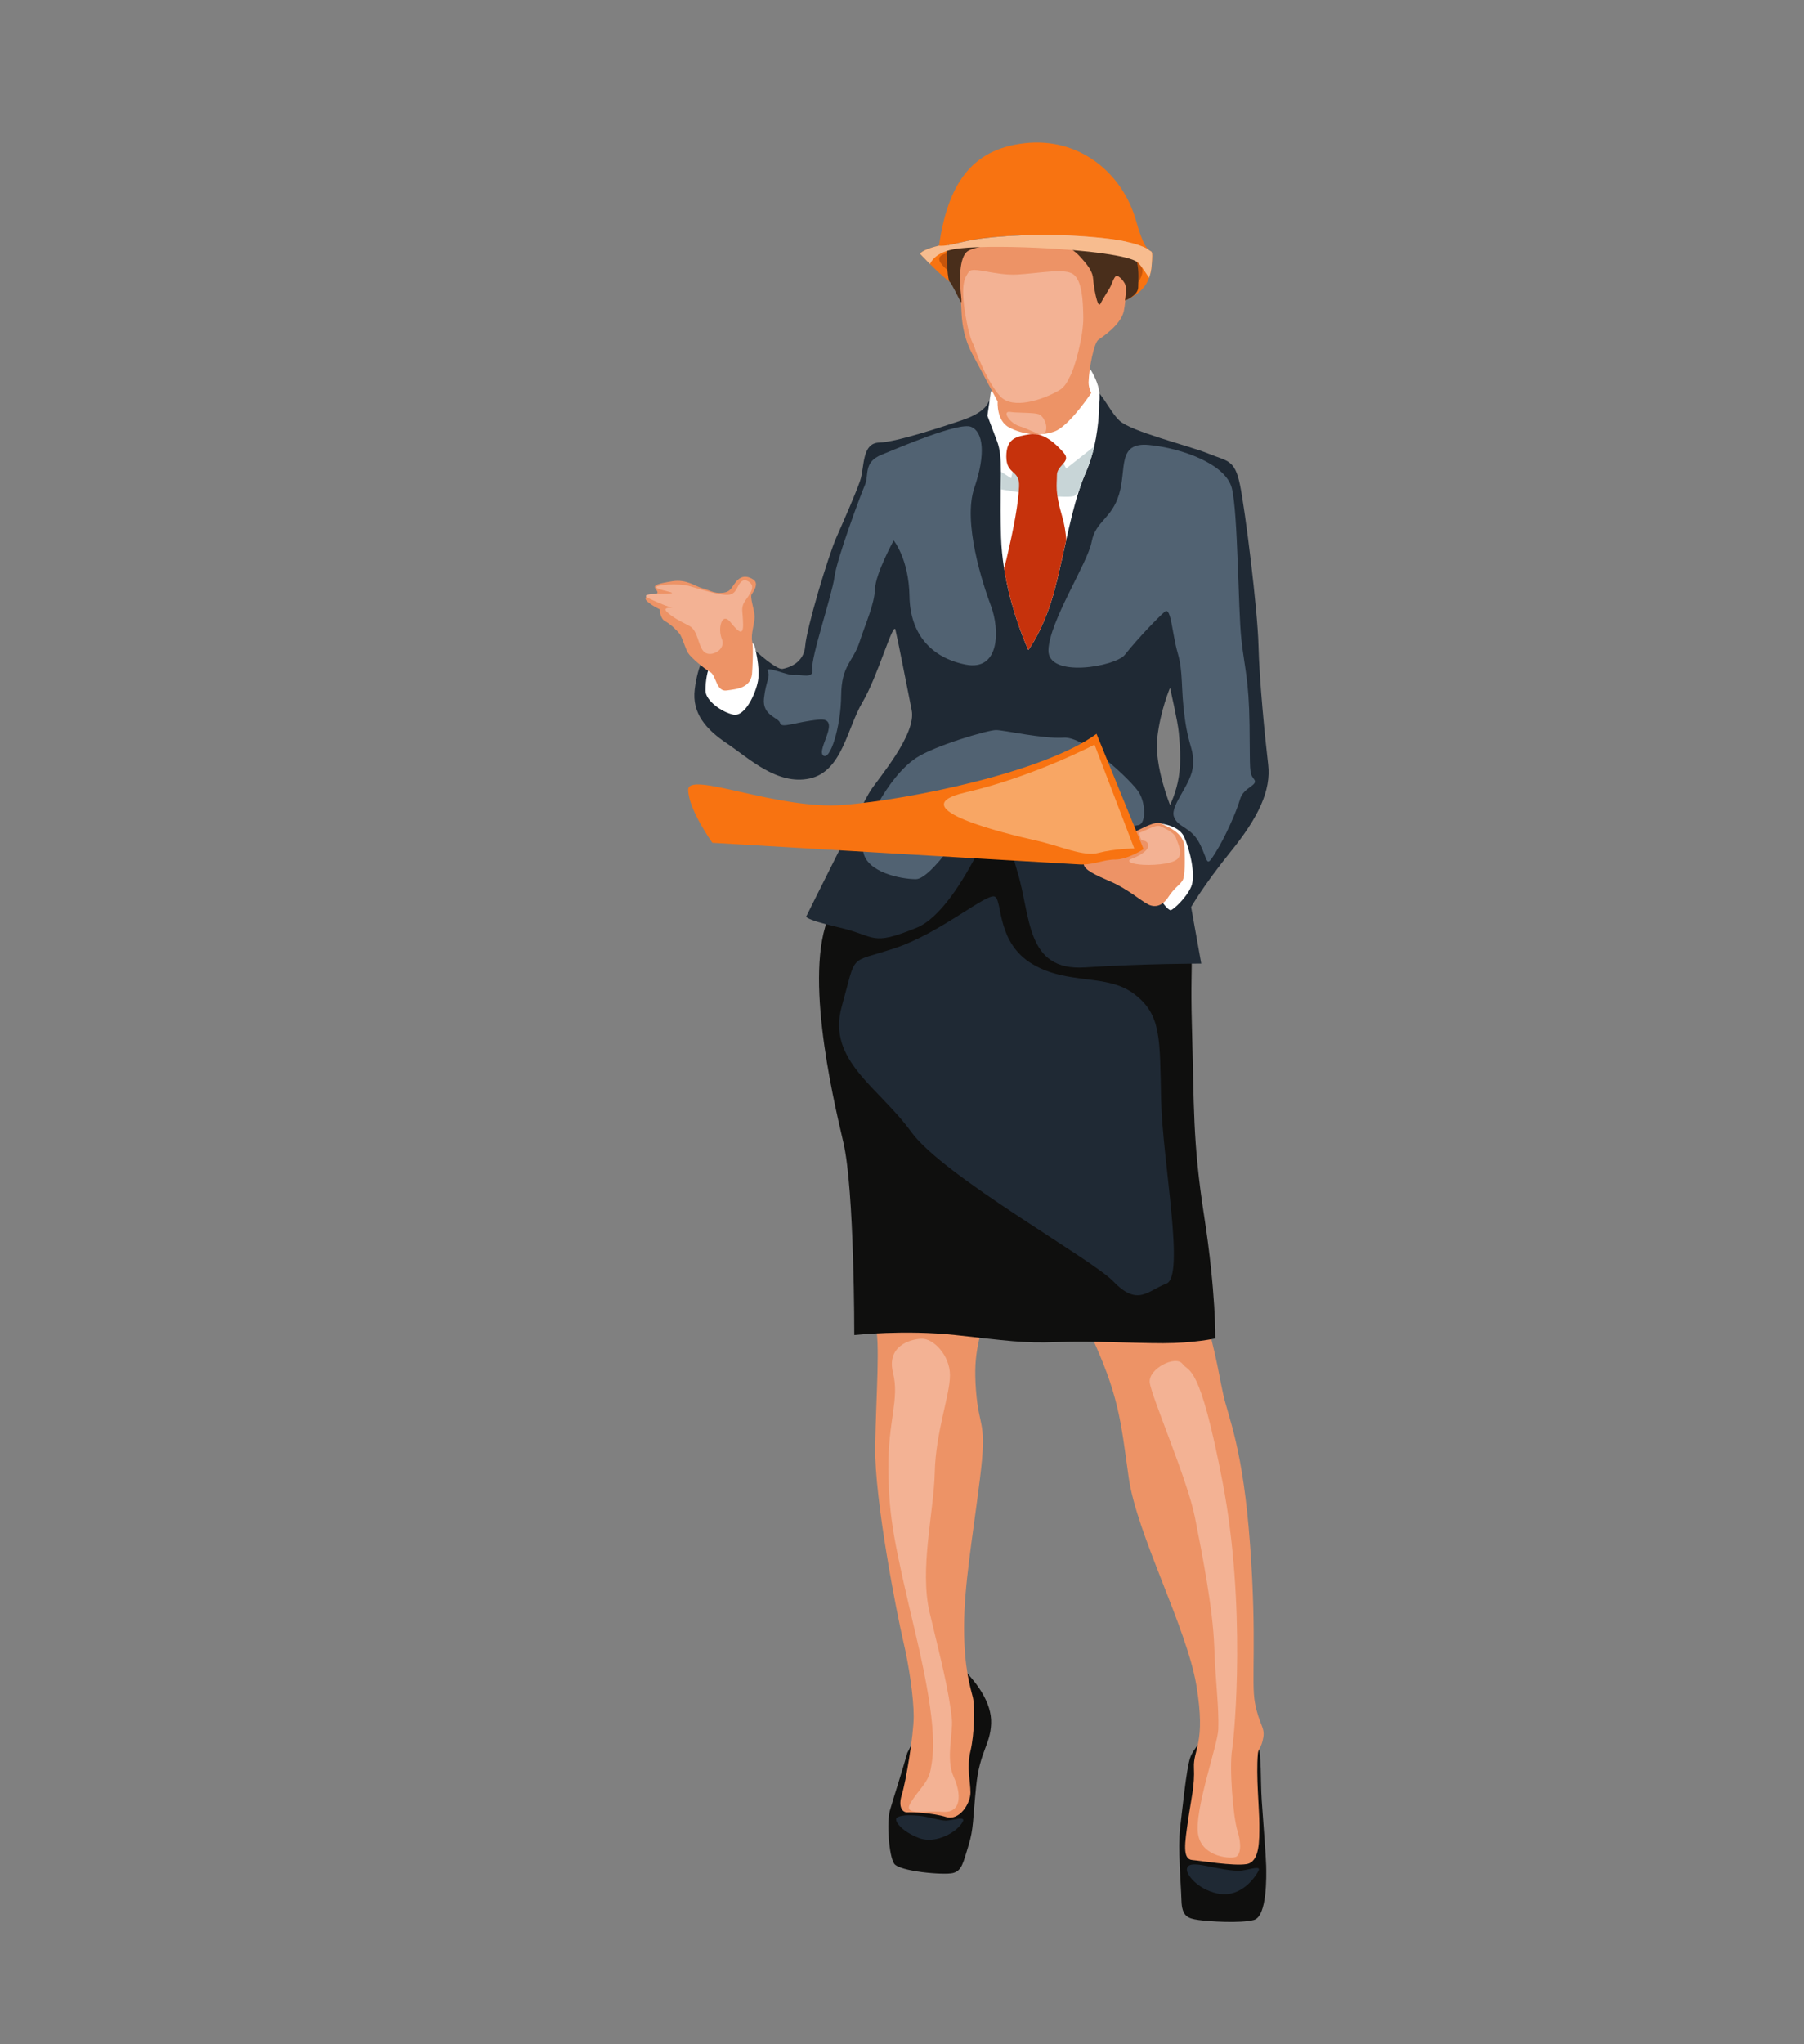 <?xml version="1.0" encoding="utf-8"?>
<!-- Generator: Adobe Illustrator 17.0.0, SVG Export Plug-In . SVG Version: 6.00 Build 0)  -->
<!DOCTYPE svg PUBLIC "-//W3C//DTD SVG 1.1//EN" "http://www.w3.org/Graphics/SVG/1.1/DTD/svg11.dtd">
<svg version="1.1" id="Layer_1" xmlns="http://www.w3.org/2000/svg" xmlns:xlink="http://www.w3.org/1999/xlink" x="0px" y="0px"
	 width="355px" height="402px" viewBox="0 0 355 402" enable-background="new 0 0 355 402" xml:space="preserve">
<rect x="0" y="0" width="355" height="402" fill="#808080" stroke="none"/>
<g>
	<path fill="#F87311" d="M226.635,52.118c-0.071,0.983-0.254,1.819-0.523,2.54c-1.21,3.298-4.194,4.138-6.753,5.371
		c0,0-27.65-2.943-29.902-3.175c-1.438-0.15-4.46-2.936-6.451-4.93c-1.124-1.128-1.923-1.998-1.923-1.998s0.116-0.74,3.63-1.602
		c0.022-0.004,0.045-0.011,0.067-0.015c1.729-11.777,6.118-18.933,16.856-20.147c10.738-1.214,19.28,5.83,21.939,15.299
		c1.024,3.645,1.771,4.956,2.279,5.498C226.672,49.828,226.882,48.745,226.635,52.118z"/>
	<path fill="#0F0F0E" d="M188.633,327.345c3.42,3.29,6.581,7.404,6.408,11.647c-0.173,4.243-2.251,5.456-2.944,12.253
		c-0.693,6.798-0.476,8.357-1.515,11.734c-1.039,3.377-1.299,4.979-3.074,5.412c-1.775,0.433-10.521-0.303-11.56-1.862
		c-1.039-1.559-1.472-8.184-0.823-10.478c0.65-2.295,2.418-7.698,3.42-11.3l6.105-11.95L188.633,327.345z"/>
	<path fill="#0F0F0E" d="M247.431,342.196c0.909,3.507,0.563,7.49,0.866,11.993c0.303,4.503,0.823,10.824,0.866,12.773
		c0.044,1.948,0.217,9.958-2.424,10.651c-2.641,0.692-8.79,0.303-10.911,0c-2.122-0.303-3.247-0.736-3.334-3.854
		c-0.086-3.117-0.736-10.391-0.26-14.288c0.476-3.897,1.212-11.387,1.948-13.682c0.736-2.295,4.2-5.542,4.676-5.672
		C239.334,339.988,247.431,342.196,247.431,342.196z"/>
	<path fill="#ED9366" d="M247.531,344.924c-0.39,4.285,0.289,10.853,0.289,13.913c0,3.06,0.115,7.39-2.54,7.793
		c-2.655,0.404-8.716-0.635-10.68-0.808c-1.963-0.173-1.444-3.349-0.808-7.794c0.635-4.445,1.328-6.811,1.155-10.391
		c-0.173-3.58,2.395-4.706,0.49-16.136c-1.905-11.43-11.777-29.789-13.335-40.959c-1.559-11.171-1.905-16.193-7.707-28.576
		c-5.802-12.383-20.35-9.439-20.869-3.724c-0.52,5.715-2.078,7.187-1.472,15.154c0.606,7.967,2.251,5.716,0.779,17.492
		c-1.472,11.777-3.117,20.956-3.117,29.182s1.299,11.95,1.732,13.769c0.433,1.818,0.303,7.317-0.476,10.565
		c-0.779,3.247,0,5.975,0,8.14c0,2.165-2.165,5.629-4.806,4.806c-2.641-0.822-6.711-0.953-7.62-0.909
		c-0.909,0.043-1.862-0.996-1.083-3.464c0.78-2.468,2.338-11.734,2.338-15.414c0-3.68-0.909-9.959-2.078-14.894
		c-1.169-4.936-5.672-27.797-5.499-38.188c0.173-10.391,1.03-20.523-0.005-24.16c-1.034-3.637,19.575-14.115,27.455-14.115
		c7.88,0,32.3-2.684,35.85,7.707c3.55,10.391,4.157,15.674,5.196,20.35c1.039,4.676,3.896,10.564,5.282,29.615
		c1.385,19.05,0.173,26.757,0.952,31.001c0.78,4.243,1.992,4.763,1.645,6.841C248.253,343.798,247.634,343.802,247.531,344.924z"/>
	<path fill="#0F0F0E" d="M239.161,263.236c0,0-4.329,0.938-10.261,0.938c-5.932,0-14.158-0.477-20.913-0.217
		c-6.755,0.26-9.959-0.303-19.96-1.385c-10.002-1.083-19.917,0-19.917,0s0.044-28.547-2.15-37.899
		c-2.194-9.352-8.198-35.101-2.194-45.723c6.004-10.622,32.791-27.941,32.791-27.941s14.779,0.462,15.356,0.462
		c0.577,0,16.395,19.629,20.09,28.519c3.694,8.89,2.078,5.426,2.54,21.59c0.462,16.165,0.116,22.745,2.424,37.639
		C239.276,254.114,239.161,263.236,239.161,263.236z"/>
	<path fill="#1F2934" d="M249.553,150.347c-0.605-5.109-1.733-16.456-1.905-23.467c-0.175-7.014-2.599-26.499-3.638-31.523
		c-1.039-5.02-2.424-4.59-6.233-6.148c-3.81-1.558-15.243-4.329-17.495-6.496c-2.248-2.162-3.115-5.542-7.1-8.31
		c-3.982-2.771-18.096,3.462-18.705,4.762c-0.605,1.3-2.252,2.51-5.367,3.548c-3.119,1.039-12.643,4.243-16.109,4.333
		c-3.462,0.086-2.857,4.934-3.724,7.444c-0.863,2.514-3.029,7.447-4.672,11.171c-1.647,3.724-5.89,17.928-6.151,21.39
		c-0.258,3.462-3.462,4.329-4.501,4.504c-1.038,0.172-5.023-3.118-5.976-4.332c-0.952-1.21-3.638-2.943-6.409-1.21
		c-2.771,1.729-4.243,4.762-4.848,9.524c-0.605,4.762,2.252,7.967,6.409,10.738c4.157,2.771,9.786,8.228,16.191,6.842
		c6.409-1.386,7.362-9.875,10.391-14.981c3.033-5.109,6.062-16.023,6.495-14.29c0.433,1.733,2.252,11.085,3.205,15.847
		c0.952,4.762-6.581,13.423-8.138,15.847c-1.561,2.424-12.557,24.591-12.557,24.591s-1.214,0.519,6.319,2.252
		c7.537,1.733,6.152,3.81,15.328,0.086c9.18-3.724,18.014-28.401,18.014-28.401s-0.952,8.396,1.789,17.229
		c2.745,8.833,1.587,19.717,13.307,18.966c11.717-0.751,22.918-0.751,22.918-0.751l-1.995-11.115c0,0,2.342-4.153,7.795-10.91
		C247.648,160.738,250.158,155.457,249.553,150.347z M231.973,152.771c-0.519,3.205-1.729,5.543-1.729,5.543
		s-3.119-7.709-2.514-13.162c0.609-5.457,2.514-9.876,2.514-9.876s1.557,6.756,1.729,8.833
		C232.148,146.19,232.492,149.567,231.973,152.771z"/>
	<path fill="#516272" d="M180.233,149.096c3.637-2.432,14.17-5.509,15.761-5.509s9.247,1.774,13.356,1.494
		c4.108-0.28,13.352,8.497,14.753,10.738c1.401,2.241,1.401,6.069,0,6.443c-1.401,0.374-22.036,2.895-25.584,1.027
		c-3.548-1.868-4.949-8.217-6.536-4.669c-1.587,3.548-8.745,14.286-11.749,14.286c-3.004,0-9.685-1.355-10.36-5.393
		C169.199,163.476,174.647,152.831,180.233,149.096z"/>
	<path fill="#FFFFFF" d="M227.652,161.863c0,0,4.192,0.26,5.318,2.641c1.125,2.381,2.425,7.664,1.429,9.915
		c-0.996,2.251-3.55,4.546-4.026,4.589c-0.476,0.043-1.862-1.689-1.949-2.165c-0.087-0.476-2.122-10.824-1.992-11.863
		C226.562,163.941,227.652,161.863,227.652,161.863z"/>
	<path fill="#ED9366" d="M223.184,163.639c1.386-0.563,4.176-2.321,5.378-1.658c1.203,0.662,4.45,1.745,4.537,4.732
		c0.087,2.987,0.087,5.499-0.346,6.365c-0.433,0.866-1.666,1.515-2.803,3.291c-1.137,1.775-2.609,2.208-3.995,1.515
		c-1.386-0.693-4.113-3.074-7.317-4.46c-3.204-1.385-5.195-2.314-5.369-3.408c-0.173-1.095,5.455-1.874,6.667-2.61
		C221.149,166.669,223.184,163.639,223.184,163.639z"/>
	<path fill="#F87311" d="M215.78,144.328l9.266,22.688c0,0-3.161,2.035-5.542,2.035c-2.381,0-4.373,1.107-7.057,0.965
		c-2.684-0.142-72.263-4.256-72.263-4.256s-4.676-6.495-4.762-10.391c-0.087-3.897,17.578,3.983,30.567,2.944
		C178.978,157.274,205.562,151.818,215.78,144.328z"/>
	<path fill="#FFFFFF" d="M216.301,79.166c0,0,0.093,4.001-0.971,8.635c-0.377,1.651-0.9,3.384-1.628,5.046
		c-0.527,1.199-0.994,2.468-1.423,3.799c-0.952,2.954-1.714,6.196-2.458,9.546c-0.691,3.1-1.371,6.29-2.181,9.427
		c-2.076,8.056-5.281,12.213-5.281,12.213s-3.38-7.223-4.785-16.128c-0.306-1.953-0.519-3.985-0.583-6.043
		c-0.12-3.922-0.097-6.97-0.067-9.42c0.019-1.319,0.037-2.465,0.034-3.481c-0.004-2.596-0.135-4.344-0.747-5.976
		c-1.3-3.462-1.905-5.024-1.905-5.024L194.997,77l18.88-5.367C213.877,71.633,216.991,75.529,216.301,79.166z"/>
	<path fill="#C6550B" d="M219.793,58.902c3.176-1.357,5.86-4.791,4.792-6.552c-1.068-1.761-8.631-5.196-14.058-4.214
		c-5.426,0.981-18.185,1.472-21.013,1.472s-6.495,0.207-3.666,2.973c2.829,2.766,3.954,2.857,5.657,3.088
		C193.209,55.901,219.793,58.902,219.793,58.902z"/>
	<path fill="#C8D5D7" d="M215.329,87.802c-0.377,1.651-0.9,3.384-1.628,5.046c-0.527,1.199-0.994,2.468-1.423,3.799
		c-0.351,0.369-0.612,0.65-0.739,0.792c-0.762,0.848-10.914-0.609-10.914-0.609l-3.701-0.586c0.019-1.319,0.037-2.465,0.034-3.481
		l2.024,1.296c0,0,0.086-0.605,0.866-3.548c0.777-2.943,2.857-4.848,5.505-3.552c2.648,1.3,4.452,5.195,4.452,5.195L215.329,87.802z
		"/>
	<path fill="#C6320C" d="M209.82,106.193c-0.691,3.1-1.371,6.29-2.181,9.427c-2.076,8.056-5.281,12.213-5.281,12.213
		s-3.38-7.223-4.785-16.128c0.168-0.519,0.321-1.061,0.456-1.625c1.557-6.581,2.338-10.999,2.51-14.376
		c0.176-3.376-2.51-2.256-2.51-5.89c-0.004-3.631,1.99-3.981,4.676-4.415c2.686-0.433,5.195,1.991,6.667,3.724
		c1.472,1.733-1.386,2.338-1.386,4.329c0,1.991-0.433,3.119,1.039,8.142C209.469,103.108,209.716,104.635,209.82,106.193z"/>
	<path fill="#ED9366" d="M221.627,55.976c-0.06,2.002-0.19,3.858-0.478,5.207c-0.575,2.715-4.213,5.079-5.02,5.658
		c-0.811,0.579-1.819,5.367-1.909,8.352c0.004,1.184,0.523,2.095,0.523,2.095s-4.333,6.525-7.216,7.563
		c-2.887,1.042-6.294,0.579-8.893-0.751c-2.596-1.326-2.308-5.135-2.308-5.135s-3.694-6.929-5.024-9.412
		c-1.326-2.48-1.961-5.251-2.076-7.907c-0.034-0.74-0.067-1.468-0.112-2.204c-0.112-1.901-0.31-3.828-0.81-5.994
		c-0.411-1.771-0.74-3.223-0.605-4.433c0.041-0.389,0.131-0.751,0.28-1.094c1.449-0.329,3.201-0.773,5.46-1.053
		c2.678-0.329,6.357-0.605,10.6-0.65c4.067-0.045,8.658,0.12,13.386,0.65c1.625,0.179,2.995,0.4,4.164,0.65
		c0.034,0.355,0.06,0.803,0.075,1.378c0.004,0.276,0.008,0.579,0.008,0.915v0.893C221.675,52.424,221.675,54.255,221.627,55.976z"/>
	<path fill="#492E1B" d="M223.98,56.506c0,1.617-2.596,2.601-2.596,2.601s0.213-1.464,0.209-2.193c0-0.258-0.086-0.899-0.291-1.227
		c-0.366-0.597-0.65-0.944-1.192-1.317c-0.836-0.579-1.094,1.214-1.789,2.368c-0.691,1.154-1.18,1.864-1.77,2.992
		c-0.587,1.128-1.349-3.481-1.434-4.866c-0.086-1.386-0.923-2.63-2.798-4.62c-0.385-0.407-0.796-0.755-1.221-1.053
		c-1.666-1.161-3.574-1.55-5.046-1.573c0,0-1.068-0.317-2.51-0.202c-1.09,0.086-7.242,0.355-10.876,1.188
		c-1.177,0.269-2.091,0.597-2.488,0.997c-1.617,1.639-1.239,6.546-1.153,7.584c0.086,1.038,0.286,2.44,0.092,2.261
		c0,0,0,0-0.004-0.004c-0.206-0.202-1.782-3.671-2.222-4c-0.403-0.302-0.627-4.261-0.62-6.069c0-0.172,0.004-0.325,0.011-0.456
		c0.011-0.269,0.119-0.505,0.314-0.714c0.43-0.075,0.889-0.172,1.382-0.284c1.449-0.329,3.201-0.773,5.46-1.053
		c2.678-0.329,6.357-0.605,10.6-0.65c7.052,0.661,15.16,1.842,17.625,2.678c0.258,0.086,0.456,0.172,0.583,0.25
		c0.788,0.493,1.236,1.36,1.483,2.346C224.181,53.28,223.98,55.464,223.98,56.506z"/>
	<path fill="#F7BC8F" d="M226.635,52.118c-0.071,0.983-0.254,1.819-0.523,2.54c-0.721-1.158-1.453-2.215-2.088-2.924
		c-0.075-0.082-0.172-0.164-0.295-0.243c-0.422-0.28-1.128-0.542-2.058-0.788c-2.39-0.631-6.252-1.147-10.574-1.513
		c-6.204-0.527-13.348-0.751-18.432-0.586c-1.509,0.048-2.835,0.134-3.903,0.254c-0.377,0.041-0.732,0.093-1.064,0.157
		c-0.527,0.097-1.001,0.216-1.427,0.359c-1.826,0.594-2.783,1.542-3.265,2.551c-1.124-1.128-1.923-1.998-1.923-1.998
		s0.116-0.74,3.63-1.602c0.582,0.052,1.199-0.004,1.882-0.12c0.43-0.075,0.889-0.172,1.382-0.284
		c1.449-0.329,3.201-0.773,5.46-1.053c2.678-0.329,6.357-0.605,10.6-0.65c4.067-0.045,8.658,0.12,13.386,0.65
		c1.625,0.179,2.995,0.4,4.164,0.65c1.927,0.414,3.287,0.907,4.266,1.442C226.672,49.828,226.882,48.745,226.635,52.118z"/>
	<path fill="#FFFFFF" d="M148.497,127.081c0,0,1.154,4.186,0.663,6.841c-0.49,2.655-2.598,7.043-4.792,6.639
		c-2.193-0.404-5.542-2.734-5.542-4.744c0-2.01,0.405-4.088,0.924-4.954C140.271,129.996,147.545,124.195,148.497,127.081z"/>
	<path fill="#ED9366" d="M148.02,132.002c0,0,0.303-4.474,0-5.859c-0.303-1.386,0.476-3.507,0.476-4.849
		c0-1.342-1.007-3.867-0.547-4.473c0.46-0.606,1.355-2.079,0.359-2.786c-0.996-0.707-2.237-0.967-3.305,0.202
		c-1.068,1.169-1.068,2.179-2.814,2.352c-1.746,0.174-2.612-0.548-3.983-0.894c-1.371-0.346-3.074-1.833-5.902-1.372
		c-2.829,0.461-3.811,0.75-3.32,1.443c0.491,0.693,0.693,0.981-0.288,1.097c-0.981,0.116-2.136,0.491-1.472,1.27
		c0.663,0.779,2.626,1.732,2.626,1.732s-0.028,1.761,1.068,2.338c1.097,0.577,2.28,1.79,2.8,2.425
		c0.519,0.635,1.096,2.828,1.674,3.781c0.578,0.952,3.234,3.146,4.388,3.781c1.154,0.635,1.155,3.898,3.204,3.609
		C145.033,135.509,148.005,135.336,148.02,132.002z"/>
	<path fill="#1F2934" d="M247.633,367.996c-1.208,2.185-4.109,5.322-8.155,4.389c-4.046-0.934-6.069-3.828-5.914-4.793
		c0.156-0.965,1.214-1.121,3.579-0.654c2.366,0.467,5.572,1.182,7.221,0.965C246.015,367.685,248.287,366.813,247.633,367.996z"/>
	<path fill="#1F2934" d="M189.493,358.192c-0.887,1.942-5.198,4.606-8.653,3.299c-3.455-1.307-5.011-3.486-4.357-3.984
		c0.654-0.498,2.148-0.592,4.233-0.405s4.171,0.965,5.416,0.965C187.376,358.067,189.99,357.102,189.493,358.192z"/>
	<path fill="#F3B294" d="M187.314,338.131c0.262,2.689-1.214,7.89,0.327,11.252c1.541,3.361,1.681,7.237-2.148,6.956
		s-7.843,0.794-6.303-1.774c1.541-2.568,3.502-3.935,3.968-6.636c0.467-2.701,1.541-7.416-2.848-25.998
		c-4.388-18.581-5.383-23.25-5.493-32.868c-0.11-9.617,2.225-13.819,0.917-19.048c-1.307-5.229,3.268-6.629,5.602-6.723
		c2.334-0.093,5.602,3.268,5.602,7.19c0,3.922-2.801,11.112-2.988,19.048c-0.187,7.937-3.04,19.048-1.007,27.639
		C184.979,325.759,186.753,332.389,187.314,338.131z"/>
	<path fill="#F3B294" d="M239.743,340.112c-0.09,3.014-4.809,16.087-3.968,20.709c0.84,4.622,6.77,4.809,7.517,4.342
		c0.747-0.467,1.12-2.195,0.233-5.042c-0.887-2.848-1.634-12.465-1.074-15.967c0.56-3.502,2.736-28.572-1.83-52.476
		c-4.566-23.904-6.62-21.663-7.928-23.437c-1.307-1.774-6.723,0.934-6.443,3.642c0.28,2.708,7.416,19.048,8.89,26.518
		c1.474,7.47,3.528,17.834,3.809,25.491C239.229,331.549,239.883,335.417,239.743,340.112z"/>
	<path fill="#1F2934" d="M219.061,251.994c-4.265-4.429-33.428-20.635-39.777-29.413c-6.349-8.777-16.621-14.006-13.633-24.651
		c2.988-10.645,1.12-8.404,10.271-11.391c9.151-2.988,18.395-11.112,19.889-10.178c1.494,0.933,0.28,9.057,7.376,13.259
		c7.097,4.202,14.638,1.774,20.018,5.883c5.38,4.108,5.006,8.684,5.286,20.822c0.28,12.139,4.762,34.735,1.027,36.136
		C225.784,253.862,223.916,257.036,219.061,251.994z"/>
	<path fill="#516272" d="M151.085,132.003c-0.614-1.222,3.984,0.94,5.229,0.753c1.245-0.187,3.922,0.871,3.548-1.183
		c-0.374-2.054,3.921-14.681,4.357-18.141c0.436-3.46,5.104-16.034,5.976-18.026c0.872-1.992-0.373-4.482,3.299-5.976
		c3.673-1.494,15.251-6.474,17.616-5.478c2.366,0.996,2.926,5.291,0.623,12.014c-2.303,6.723,1.618,18.799,3.299,23.281
		c1.681,4.482,1.805,12.824-5.042,11.454c-6.847-1.37-10.894-6.1-11.018-13.446c-0.124-7.345-3.112-10.956-3.112-10.956
		s-3.548,6.474-3.673,9.524c-0.125,3.05-1.743,6.476-3.05,10.459c-1.307,3.983-3.549,4.481-3.611,10.582
		c-0.062,6.1-2.179,12.886-3.548,11.703c-1.369-1.183,3.803-7.47-0.806-7.034c-4.609,0.435-7.41,1.805-7.659,0.685
		c-0.249-1.121-3.548-1.432-3.175-4.855C150.711,133.938,151.645,133.117,151.085,132.003z"/>
	<path fill="#516272" d="M221.348,128.787c-1.838,2.311-15.22,4.674-15.033-0.954c0.187-5.629,7.703-17.06,8.497-21.242
		c0.794-4.182,3.922-4.462,5.416-9.411c1.494-4.949-0.42-10.271,5.883-9.664c6.303,0.607,15.08,3.688,16.294,8.497
		c1.214,4.809,1.245,23.92,1.868,29.647c0.622,5.727,1.494,7.844,1.618,16.932c0.124,9.088-0.124,9.4,0.872,10.645
		c0.996,1.245-2.054,1.534-2.739,3.942c-0.685,2.408-2.937,7.512-4.861,10.562c-1.924,3.05-1.302,1.743-3.044-1.743
		c-1.743-3.486-4.364-3.148-5.119-5.415c-0.754-2.268,3.574-6.412,3.756-10.023c0.181-3.61-0.785-3.299-1.609-9.337
		c-0.824-6.038-0.264-8.905-1.385-12.763c-1.121-3.858-1.308-9.212-2.553-8.153C227.963,121.364,224.009,125.441,221.348,128.787z"
		/>
	<path fill="#F8A664" d="M223.205,166.869l-7.817-20.418c0,0-12.139,6.35-25.398,9.4c-13.259,3.05,8.342,8.217,13.633,9.4
		c5.291,1.183,9.524,3.299,12.574,2.49C219.247,166.931,223.205,166.869,223.205,166.869z"/>
	<path fill="#F3B294" d="M148.004,115.295c-0.062-0.651-1.276-1.619-2.117-0.903c-0.84,0.716-0.871,2.241-2.272,2.552
		c-1.401,0.312-5.291-0.871-7.75-1.618c-2.459-0.747-7.159-0.264-6.692,0.241c0.467,0.506,3.517,0.91,3.019,1.097
		c-0.498,0.187-7.127-0.186-4.45,1.058c2.676,1.245,4.077,1.743,4.637,1.805c0.56,0.062-2.241-0.28-1.183,0.778
		c1.058,1.058,2.583,1.836,4.419,2.77c1.837,0.934,1.712,4.14,3.019,5.198c1.307,1.058,4.295-0.498,3.424-2.583
		c-0.871-2.085,0-5.416,1.65-3.362c1.649,2.054,2.583,2.801,2.521,0.373c-0.062-2.428-0.342-2.739,0-3.766
		C146.572,117.91,148.128,116.602,148.004,115.295z"/>
	<path fill="#F3B294" d="M224.197,163.787c0.902-0.249,3.237-1.681,4.077-1.307c0.84,0.374,2.802,1.245,3.113,2.241
		c0.311,0.996,1.494,3.05,0.342,4.202c-1.151,1.151-5.509,1.339-7.532,1.105c-2.023-0.234-2.584-0.763-1.339-1.198
		c1.245-0.436,2.926-1.432,3.081-2.304c0.156-0.871-0.585-1.204-1.089-1.214C224.346,165.302,224.197,163.787,224.197,163.787z"/>
	<path fill="#F3B294" d="M198.892,81.026c-1.894-0.344-0.187,2.229,1.727,2.795c1.914,0.566,4.622,2.34,5.136,1.08
		c0.514-1.261-0.42-3.128-1.4-3.455C203.374,81.12,199.919,81.213,198.892,81.026z"/>
	<path fill="#F3B294" d="M213.178,62.445c-0.047-3.548-0.28-7.236-1.961-8.497c-1.681-1.26-6.77-0.187-11.065,0.047
		c-4.295,0.234-8.731-1.634-9.478-0.562c-0.747,1.072-1.734,2.338-0.7,8.453c0.553,3.272,1.074,5.016,1.654,6.001
		c0.92,2.937,3.263,8.08,5.295,10.152c2.394,2.442,7.991,0.747,11.492-1.261c0.856-0.491,1.513-1.393,2.024-2.535
		c0.001-0.001,0.001-0.001,0.002-0.003C211.529,72.484,213.225,65.993,213.178,62.445z"/>
</g>
</svg>
